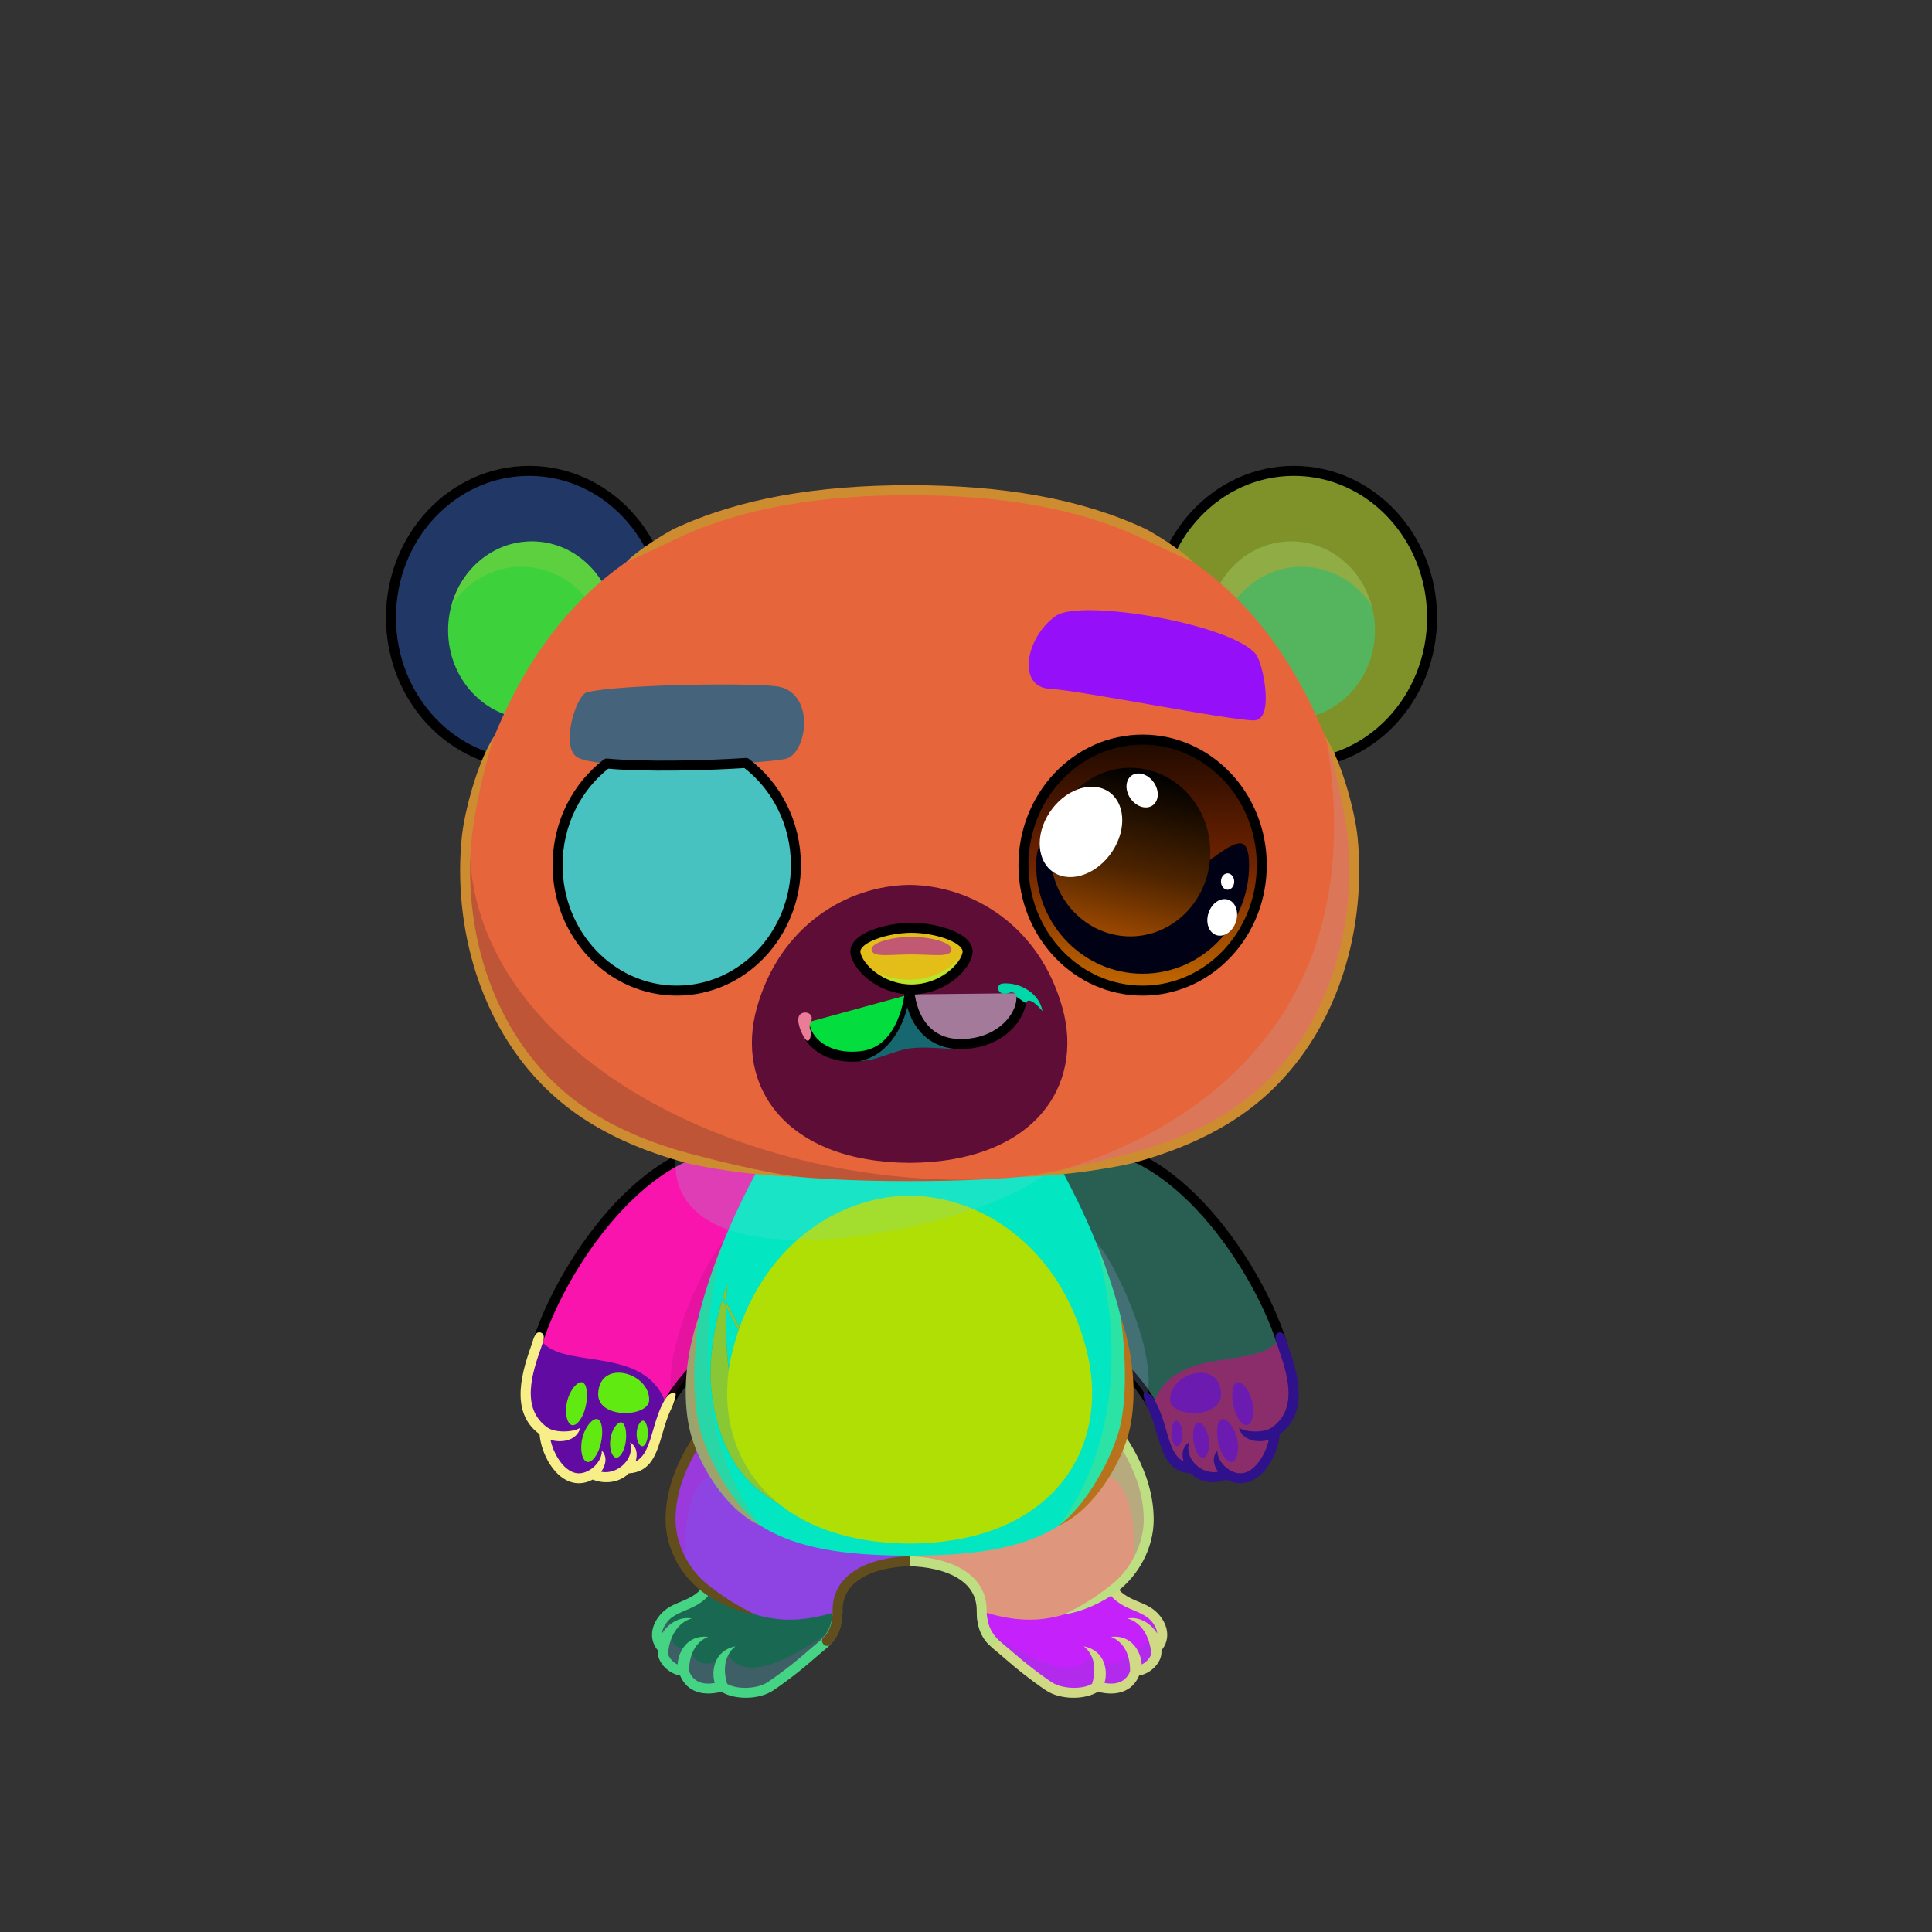 <?xml version="1.0" encoding="UTF-8"?><!DOCTYPE svg PUBLIC "-//W3C//DTD SVG 1.1//EN" "http://www.w3.org/Graphics/SVG/1.1/DTD/svg11.dtd"><!-- Creator: CorelDRAW 2018 (64-Bit) --><svg xmlns="http://www.w3.org/2000/svg" xmlns:xlink="http://www.w3.org/1999/xlink" xml:space="preserve" width="290mm" height="290mm" version="1.1" style="shape-rendering:geometricPrecision; text-rendering:geometricPrecision; image-rendering:optimizeQuality; fill-rule:evenodd; clip-rule:evenodd" viewBox="0 0 29000 29000">
 <rect x="0" y="0" width="29000" height="29000" fill="#333333" stroke="none"/>
 <defs>
  <style type="text/css">
   <![CDATA[
    .str1 {stroke:black;stroke-width:150;stroke-miterlimit:22.926}
    .str0 {stroke:black;stroke-width:150;stroke-linecap:round;stroke-linejoin:round;stroke-miterlimit:22.926}
    .fil7 {fill:none}
    .fil27 {fill:black}
    .fil34 {fill:white}
    .fil2 {fill:black;fill-rule:nonzero}
    .fil1 {fill:black;fill-opacity:0.2}
    .fil22 {fill:white;fill-opacity:0.2}
    .fil17 {fill:black;fill-opacity:0.4}
    .fil31 {fill:url(#id0)}
    .fil32 {fill:url(#id1)}
    .fil36 {fill:url(#id2)}
    .fil25 {fill:url(#id3)}
    .fil8 {fill:url(#id4)}
    .fil5 {fill:url(#id5)}
    .fil20 {fill:url(#id6)}
    .fil10 {fill:url(#id7)}
    .fil6 {fill:url(#id8)}
    .fil35 {fill:url(#id9)}
    .fil14 {fill:url(#id10)}
    .fil21 {fill:url(#id11)}
    .fil15 {fill:url(#id12)}
    .fil28 {fill:url(#id13)}
    .fil4 {fill:url(#id14)}
    .fil26 {fill:url(#id15)}
    .fil9 {fill:url(#id16)}
    .fil3 {fill:url(#id17)}
    .fil12 {fill:url(#id18)}
    .fil30 {fill:url(#id19)}
    .fil11 {fill:url(#id20)}
    .fil23 {fill:url(#id21)}
    .fil18 {fill:url(#id22)}
    .fil29 {fill:url(#id23)}
    .fil19 {fill:url(#id24)}
    .fil0 {fill:url(#id25)}
    .fil16 {fill:url(#id26)}
    .fil37 {fill:url(#id27)}
    .fil13 {fill:url(#id28)}
    .fil33 {fill:url(#id29)}
    .fil24 {fill:url(#id30)}
   ]]>
  </style>
  <linearGradient id="id0" gradientUnits="userSpaceOnUse" x1="17151.09" y1="14869.34" x2="17151.09" y2="11101.68">
   <stop offset="0" style="stop-opacity:1; stop-color:#C46900"/>
   <stop offset="0.502" style="stop-opacity:1; stop-color:#702300"/>
   <stop offset="1" style="stop-opacity:1; stop-color:#1F0900"/>
  </linearGradient>
  <linearGradient id="id1" gradientUnits="userSpaceOnUse" x1="15552.96" y1="13637.4" x2="18749.22" y2="13637.4">
   <stop offset="0" style="stop-opacity:1; stop-color:#A85218"/>
   <stop offset="0.502" style="stop-opacity:1; stop-color:#FFB74C"/>
   <stop offset="1" style="stop-opacity:1; stop-color:#A84E00"/>
  </linearGradient>
  <linearGradient id="id2" gradientUnits="userSpaceOnUse" xlink:href="#id1" x1="11756.3" y1="13637.4" x2="8560.04" y2="13637.4">
  </linearGradient>
  <linearGradient id="id3" gradientUnits="userSpaceOnUse" x1="8441.58" y1="12953.98" x2="11808.79" y2="12953.98">
   <stop offset="0" style="stop-opacity:1; stop-color:black"/>
   <stop offset="1" style="stop-opacity:1; stop-color:#5E4127"/>
  </linearGradient>
  <linearGradient id="id4" gradientUnits="userSpaceOnUse" x1="9611.76" y1="20305.99" x2="8287.6" y2="21957.56">
   <stop offset="0" style="stop-opacity:1; stop-color:#D9B07A"/>
   <stop offset="0.322" style="stop-opacity:1; stop-color:#D9B07A"/>
   <stop offset="1" style="stop-opacity:1; stop-color:#FFE5C2"/>
  </linearGradient>
  <linearGradient id="id5" gradientUnits="userSpaceOnUse" x1="13926.83" y1="23473.56" x2="16969.59" y2="21581.06">
   <stop offset="0" style="stop-opacity:1; stop-color:#D9B07A"/>
   <stop offset="0.329" style="stop-opacity:1; stop-color:#D9B07A"/>
   <stop offset="0.612" style="stop-opacity:1; stop-color:#C1986B"/>
   <stop offset="1" style="stop-opacity:1; stop-color:#7A522B"/>
  </linearGradient>
  <linearGradient id="id6" gradientUnits="userSpaceOnUse" x1="13654.63" y1="7357.87" x2="13654.63" y2="17728.48">
   <stop offset="0" style="stop-opacity:1; stop-color:#FFE5C2"/>
   <stop offset="0.671" style="stop-opacity:1; stop-color:#D3AA7C"/>
   <stop offset="1" style="stop-opacity:1; stop-color:#7A522B"/>
  </linearGradient>
  <linearGradient id="id7" gradientUnits="userSpaceOnUse" x1="18571.88" y1="20791.29" x2="16334.41" y2="17612.75">
   <stop offset="0" style="stop-opacity:1; stop-color:#D9B07A"/>
   <stop offset="0.2" style="stop-opacity:1; stop-color:#D9B07A"/>
   <stop offset="0.529" style="stop-opacity:1; stop-color:#C1986B"/>
   <stop offset="1" style="stop-opacity:1; stop-color:#8C633B"/>
  </linearGradient>
  <linearGradient id="id8" gradientUnits="userSpaceOnUse" xlink:href="#id7" x1="8550.76" y1="20611.16" x2="11158.31" y2="17792.88">
  </linearGradient>
  <linearGradient id="id9" gradientUnits="userSpaceOnUse" xlink:href="#id0" x1="10158.17" y1="14869.34" x2="10158.17" y2="11101.68">
  </linearGradient>
  <linearGradient id="id10" gradientUnits="userSpaceOnUse" x1="13653.83" y1="23169.72" x2="13653.83" y2="17946.05">
   <stop offset="0" style="stop-opacity:1; stop-color:#FFE5C4"/>
   <stop offset="1" style="stop-opacity:1; stop-color:#C1986B"/>
  </linearGradient>
  <linearGradient id="id11" gradientUnits="userSpaceOnUse" x1="13653.83" y1="13282.71" x2="13653.83" y2="17454.72">
   <stop offset="0" style="stop-opacity:1; stop-color:#FFE5C4"/>
   <stop offset="0.651" style="stop-opacity:1; stop-color:#D7AF82"/>
   <stop offset="1" style="stop-opacity:1; stop-color:#AD814F"/>
  </linearGradient>
  <linearGradient id="id12" gradientUnits="userSpaceOnUse" x1="20469.72" y1="7366.35" x2="18373.62" y2="11172.17">
   <stop offset="0" style="stop-opacity:1; stop-color:#FFE5C2"/>
   <stop offset="0.6" style="stop-opacity:1; stop-color:#D3AA7C"/>
   <stop offset="1" style="stop-opacity:1; stop-color:#9E7542"/>
  </linearGradient>
  <linearGradient id="id13" gradientUnits="userSpaceOnUse" x1="13681.92" y1="14851.78" x2="13681.92" y2="13926.51">
   <stop offset="0" style="stop-opacity:1; stop-color:#1C1B1A"/>
   <stop offset="1" style="stop-opacity:1; stop-color:#3B2F21"/>
  </linearGradient>
  <linearGradient id="id14" gradientUnits="userSpaceOnUse" xlink:href="#id5" x1="10338.07" y1="23473.56" x2="13380.83" y2="21581.06">
  </linearGradient>
  <linearGradient id="id15" gradientUnits="userSpaceOnUse" xlink:href="#id3" x1="18805.41" y1="13195.54" x2="15503.92" y2="12712.42">
  </linearGradient>
  <linearGradient id="id16" gradientUnits="userSpaceOnUse" x1="9571.22" y1="21740.87" x2="8669" y2="20809.26">
   <stop offset="0" style="stop-opacity:1; stop-color:#855528"/>
   <stop offset="1" style="stop-opacity:1; stop-color:#59310C"/>
  </linearGradient>
  <linearGradient id="id17" gradientUnits="userSpaceOnUse" xlink:href="#id4" x1="15722.01" y1="23830.04" x2="16454.67" y2="25458.72">
  </linearGradient>
  <linearGradient id="id18" gradientUnits="userSpaceOnUse" xlink:href="#id16" x1="17573.41" y1="21395.21" x2="18801.69" y2="21154.92">
  </linearGradient>
  <linearGradient id="id19" gradientUnits="userSpaceOnUse" x1="13631.93" y1="14376.61" x2="13731.91" y2="14021.77">
   <stop offset="0" style="stop-opacity:1; stop-color:#8F8377"/>
   <stop offset="0.49" style="stop-opacity:1; stop-color:#544B3D"/>
   <stop offset="1" style="stop-opacity:1; stop-color:#3B2F21"/>
  </linearGradient>
  <linearGradient id="id20" gradientUnits="userSpaceOnUse" xlink:href="#id4" x1="17699.52" y1="20303.11" x2="19016.44" y2="21960.44">
  </linearGradient>
  <linearGradient id="id21" gradientUnits="userSpaceOnUse" x1="9462.57" y1="11820.56" x2="11158.15" y2="9946.33">
   <stop offset="0" style="stop-opacity:1; stop-color:#A67A4E"/>
   <stop offset="1" style="stop-opacity:1; stop-color:#C9A176"/>
  </linearGradient>
  <linearGradient id="id22" gradientUnits="userSpaceOnUse" x1="9218.79" y1="7529.37" x2="6666.39" y2="11009.15">
   <stop offset="0" style="stop-opacity:1; stop-color:#FFE5C2"/>
   <stop offset="0.749" style="stop-opacity:1; stop-color:#D3AA7C"/>
   <stop offset="1" style="stop-opacity:1; stop-color:#9E7542"/>
  </linearGradient>
  <linearGradient id="id23" gradientUnits="userSpaceOnUse" xlink:href="#id19" x1="13670.35" y1="14815.62" x2="13880.53" y2="14302.12">
  </linearGradient>
  <linearGradient id="id24" gradientUnits="userSpaceOnUse" x1="8738.13" y1="8391.7" x2="7226.85" y2="10527.84">
   <stop offset="0" style="stop-opacity:1; stop-color:#915D28"/>
   <stop offset="1" style="stop-opacity:1; stop-color:#2B1500"/>
  </linearGradient>
  <linearGradient id="id25" gradientUnits="userSpaceOnUse" xlink:href="#id4" x1="11671.3" y1="23867.47" x2="10767.34" y2="25421.3">
  </linearGradient>
  <linearGradient id="id26" gradientUnits="userSpaceOnUse" xlink:href="#id24" x1="20137.41" y1="8391.7" x2="18626.13" y2="10527.84">
  </linearGradient>
  <linearGradient id="id27" gradientUnits="userSpaceOnUse" x1="10084.1" y1="11593.47" x2="10618.19" y2="13987.54">
   <stop offset="0" style="stop-opacity:1; stop-color:black"/>
   <stop offset="0.6" style="stop-opacity:1; stop-color:#4C2300"/>
   <stop offset="1" style="stop-opacity:1; stop-color:#994700"/>
  </linearGradient>
  <linearGradient id="id28" gradientUnits="userSpaceOnUse" x1="13667.24" y1="23350.91" x2="13667.24" y2="17442">
   <stop offset="0" style="stop-opacity:1; stop-color:#D9B07A"/>
   <stop offset="0.6" style="stop-opacity:1; stop-color:#C1986B"/>
   <stop offset="1" style="stop-opacity:1; stop-color:#855B31"/>
  </linearGradient>
  <linearGradient id="id29" gradientUnits="userSpaceOnUse" xlink:href="#id27" x1="17225.16" y1="11593.46" x2="16691.07" y2="13987.54">
  </linearGradient>
  <linearGradient id="id30" gradientUnits="userSpaceOnUse" xlink:href="#id21" x1="18030.94" y1="11016.79" x2="16513.17" y2="8817.49">
  </linearGradient>
 </defs>
 <g id="Feet">
  <g id="_2111791019776">
   <path class="fil0" d="M10262.64 25080.05c65.86,213.15 260.14,328.14 578.17,231.97 81.99,81.51 466.13,170.06 720.09,2.31 240.73,-159.02 606.9,-457.49 719.53,-564.43 95.91,-91.05 335.19,-219.71 291.56,-564.9 -777.18,87.34 -1298.98,173.09 -1927.21,-305.82 -18.37,145.39 -320.47,205.15 -479.18,266.38 -232.58,89.72 -426.12,392.23 -210.82,604.16 -41.81,135.05 121.47,330.33 307.86,330.33z" style="fill:#196851"/>
   <path class="fil1" d="M10817.32 25327.35c-320.02,132.53 -479.76,-45 -564.93,-254.73 -203.33,-14.78 -307.02,-137.32 -301.19,-307.99 -27.69,-44.65 -51.71,-78.71 -85.36,-173.29 -31.35,-139.29 54.15,-325.25 124.53,-351.15 -30.21,144.23 137.04,124.32 191.31,128.69 -232.27,291.83 29.54,451.21 178.44,320.73 3.77,298.94 320.46,400.84 554.21,107.14 111.45,282.66 514.47,451.57 1612.79,-363.33 -1095.62,1260.19 -1346.62,941.05 -1709.8,893.93z" style="fill:#d03fb4"/>
   <path class="fil2" d="M10345.06 25088.87c67.54,167.03 220.17,202.59 383.78,173.31 -53.44,-170.94 -15.37,-485.87 309.29,-549.81 -160.12,130.35 -191.43,344.76 -122.6,562.86 153.48,90.33 454.38,75.57 604.06,-23.3 104.61,-69.1 234.66,-166.07 356.83,-261.92 142.47,-111.77 270.73,-229.09 408.59,-342.46 97.28,-79.99 204.79,-212.04 212.86,-453.17 -5.18,-40.93 23.81,-78.32 64.74,-83.5 40.93,-5.18 84.35,23.5 83.5,64.74 -7.11,344.18 -143.59,486.54 -266.18,587.35 -138.68,114.04 -267.52,232.32 -410.93,344.82 -124.23,97.46 -257.57,196.8 -366.79,268.94 -204.89,135.33 -566.96,144.82 -775.86,17.28 -251.24,65.96 -509.04,17.67 -617.62,-243.3 -169.19,-26.96 -352.23,-196.26 -334.48,-377.99 -148.84,-176.72 -93.4,-405.04 60.46,-561.35 136.41,-138.6 293.81,-154.8 454.41,-250.84 65.73,-39.3 119.7,-82.31 124.62,-120.29l137.17 72.77c-19.78,63.97 -119.47,136.64 -185.03,175.84 -138.41,82.77 -316.15,117.3 -424.53,227.4 -52.93,53.78 -97.63,126.43 -104.3,203.14 86.31,-137.49 252.39,-261.4 446.65,-225.36 -212.7,56.68 -340.51,283.67 -356.31,531.71 17.61,67.46 81.66,129.94 143.55,158.4 8.28,-179.76 140.66,-449.4 458.95,-414.63 -196.97,78.69 -290.7,282.6 -284.83,519.36z" style="fill:#45d384"/>
  </g>
  <g id="_2111791017792">
   <path class="fil3" d="M17045.02 25080.05c-65.86,213.15 -260.14,328.14 -578.17,231.97 -81.99,81.51 -466.13,170.06 -720.09,2.31 -240.73,-159.02 -606.9,-457.49 -719.53,-564.43 -95.91,-91.05 -335.19,-219.71 -291.56,-564.9 777.18,87.34 1298.98,173.09 1927.21,-305.82 18.37,145.39 320.47,205.15 479.18,266.38 232.58,89.72 426.12,392.23 210.82,604.16 41.81,135.05 -121.47,330.33 -307.86,330.33z" style="fill:#c521fb"/>
   <path class="fil1" d="M16490.34 25327.35c320.02,132.53 479.76,-45 564.93,-254.73 203.33,-14.78 307.02,-137.32 301.19,-307.99 27.69,-44.65 51.71,-78.71 85.36,-173.29 31.35,-139.29 -54.15,-325.25 -124.53,-351.15 30.21,144.23 -137.04,124.32 -191.31,128.69 232.27,291.83 -29.54,451.21 -178.44,320.73 -3.77,298.94 -320.46,400.84 -554.21,107.14 -111.45,282.66 -514.47,451.57 -1612.79,-363.33 1095.62,1260.19 1346.62,941.05 1709.8,893.93z" style="fill:#6856b6"/>
   <path class="fil2" d="M16962.6 25088.87c-67.54,167.03 -220.17,202.59 -383.78,173.31 53.44,-170.94 15.37,-485.87 -309.29,-549.81 160.12,130.35 191.43,344.76 122.6,562.86 -153.48,90.33 -454.38,75.57 -604.06,-23.3 -104.61,-69.1 -234.66,-166.07 -356.83,-261.92 -142.47,-111.77 -270.73,-229.09 -408.59,-342.46 -97.28,-79.99 -204.79,-212.04 -212.86,-453.17 5.18,-40.93 -23.81,-78.32 -64.74,-83.5 -40.93,-5.18 -84.35,23.5 -83.5,64.74 7.11,344.18 143.59,486.54 266.18,587.35 138.68,114.04 267.52,232.32 410.93,344.82 124.23,97.46 257.57,196.8 366.79,268.94 204.89,135.33 566.96,144.82 775.86,17.28 251.24,65.96 509.04,17.67 617.62,-243.3 169.19,-26.96 352.23,-196.26 334.48,-377.99 148.84,-176.72 93.4,-405.04 -60.46,-561.35 -136.41,-138.6 -293.81,-154.8 -454.41,-250.84 -65.73,-39.3 -119.7,-82.31 -124.62,-120.29l-137.17 72.77c19.78,63.97 119.47,136.64 185.03,175.84 138.41,82.77 316.15,117.3 424.53,227.4 52.93,53.78 97.63,126.43 104.3,203.14 -86.31,-137.49 -252.39,-261.4 -446.65,-225.36 212.7,56.68 340.51,283.67 356.31,531.71 -17.61,67.46 -81.66,129.94 -143.55,158.4 -8.28,-179.76 -140.66,-449.4 -458.95,-414.63 196.97,78.69 290.7,282.6 284.83,519.36z" style="fill:#d0d984"/>
  </g>
 </g>
 <g id="Legs">
  <g id="_2111791015360">
   <path class="fil4" d="M13653.83 20746.55c-650.97,0 -2263.38,-51.99 -2620.02,230.07 -302.7,239.4 -971.26,977.51 -968.73,1838.18 1.31,444.58 256.15,819.29 523.76,1019.76 578.07,425.76 1150.44,626.57 1983.15,350.44 -7.37,-583.47 642.22,-741.69 1081.84,-749.4l0 -2689.05z" style="fill:#8d44e2"/>
   <path class="fil1" d="M10320.15 23560.83c-110.04,-130.91 -245.06,-441.94 -245.52,-600.12 -2.27,-775.51 323.08,-1480.28 651.92,-1781.6 248.58,370.38 56.5,940.02 -55.38,978.67 -366.02,105.22 -444.63,994.49 -351.02,1403.05z" style="fill:#cf14c4"/>
   <path class="fil2" d="M10617.95 23781.69c237.77,187.29 416.69,303.06 710.77,449.51 -260.19,-35.35 -573.2,-178.31 -784.7,-336.87 -332.28,-249.12 -552.44,-662.15 -553.65,-1079.53 -1.06,-359.93 110.07,-697.96 263.66,-989.4 226.43,-429.65 547.13,-759.98 733.49,-907.37 32.35,-25.56 79.32,-20.05 104.88,12.3 25.56,32.35 20.05,79.32 -12.3,104.88 -175.54,138.83 -478.26,451.2 -693.65,859.91 -143.68,272.63 -247.63,587.32 -246.66,919.68 1.04,357.82 198.12,746.3 478.16,966.89zm1744.6 794.49c-70.91,68.22 32.82,176.03 103.72,107.82 135.15,-130.4 182.68,-317.22 180.43,-499.88 -2.74,-217.97 98.64,-368.84 245.95,-470.89 212.56,-147.24 519.37,-198.52 761.18,-202.9l0 -149.45 -1.17 0.01c-264.94,4.65 -604.06,62.42 -844.97,229.3 -185.93,128.8 -313.88,319.59 -310.41,595.69 1.74,139.36 -31.09,290.31 -134.73,390.3z" style="fill:#624d1c"/>
  </g>
  <g id="_2111791016832">
   <path class="fil5" d="M13653.83 20746.55c650.97,0 2263.38,-51.99 2620.02,230.07 302.7,239.4 971.26,977.51 968.73,1838.18 -1.31,444.58 -256.15,819.29 -523.76,1019.76 -578.07,425.76 -1150.44,626.57 -1983.15,350.44 7.37,-583.47 -642.22,-741.69 -1081.84,-749.4l0 -2689.05z" style="fill:#de967d"/>
   <path class="fil1" d="M16987.51 23560.83c110.04,-130.91 245.06,-441.94 245.52,-600.12 2.27,-775.51 -323.08,-1480.28 -651.92,-1781.6 -248.58,370.38 -56.5,940.02 55.38,978.67 366.02,105.22 444.63,994.49 351.02,1403.05z" style="fill:#1cfa8a"/>
   <path class="fil2" d="M16689.71 23781.69c-237.77,187.29 -416.69,303.06 -710.77,449.51 260.19,-35.35 573.2,-178.31 784.7,-336.87 332.28,-249.12 552.44,-662.15 553.65,-1079.53 1.06,-359.93 -110.07,-697.96 -263.66,-989.4 -226.43,-429.65 -547.13,-759.98 -733.49,-907.37 -32.35,-25.56 -79.32,-20.05 -104.88,12.3 -25.56,32.35 -20.05,79.32 12.3,104.88 175.54,138.83 478.26,451.2 693.65,859.91 143.68,272.63 247.63,587.32 246.66,919.68 -1.04,357.82 -198.12,746.3 -478.16,966.89zm-1744.6 794.49c70.91,68.22 -32.82,176.03 -103.72,107.82 -135.15,-130.4 -182.68,-317.22 -180.43,-499.88 2.74,-217.97 -98.64,-368.84 -245.95,-470.89 -212.56,-147.24 -519.37,-198.52 -761.18,-202.9l0 -149.45 1.17 0.01c264.94,4.65 604.06,62.42 844.97,229.3 185.93,128.8 313.88,319.59 310.41,595.69 -1.74,139.36 31.09,290.31 134.73,390.3z" style="fill:#bdde81"/>
  </g>
 </g>
 <g id="Body">
  <animateTransform type="translate" values="0;0 200;0;0 200;0;0 200;0;0 200;0" dur="10" repeatCount="indefinite" additive="sum" attributeName="transform"/>
  <g id="_2111791008480">
   <g>
    <path class="fil6" d="M11196.69 17210.14c-1487.2,-179.62 -2823.27,1880.05 -3150.73,3021.26 -160.13,558.08 1805.92,1219.42 1963.39,881.6 68.57,-147.09 295.31,-476.71 570.89,-704.91 149.09,-820.19 321.58,-1468.41 1092.14,-3106.53 -168.83,-46.29 -289.96,-68.99 -475.69,-91.42z" style="fill:#8a7c79"/>
    <path class="fil7 str0" d="M11196.67 17205.14c-1487.2,-179.62 -2823.27,1880.05 -3150.73,3021.26 -160.13,558.08 1805.92,1219.42 1963.39,881.6 68.57,-147.09 295.31,-476.71 570.89,-704.91 149.09,-820.19 321.58,-1468.41 1092.14,-3106.53 -168.83,-46.29 -289.96,-68.99 -475.69,-91.42z" style="fill:#f915ad"/>
    <path class="fil1" d="M10090.25 20970.51c131.65,-205.62 302.6,-405.24 489.97,-562.42 50.37,-605.91 203.08,-1164.57 276.11,-1761.65 -235.75,211.28 -929.55,1617.3 -766.08,2324.07z" style="fill:#9c0e76"/>
   </g>
   <g>
    <path class="fil8" d="M8095.49 20074.13c-101.15,319.07 -445.87,1073.88 75.74,1412.65 7.94,341.28 321.41,891.68 722.13,637.79 151.63,80.21 387.56,68.68 509.2,-82.66 446.52,-3.88 408.78,-536.63 606.77,-928.91 -294.31,-981.64 -1640.85,-505.77 -1913.84,-1038.87z" style="fill:#620ba2"/>
    <path class="fil2" d="M8118.05 20002.65c-89,-29.24 -112.46,105.4 -134.97,169.88 -130.12,372.59 -354.65,1015.84 115.5,1354.96 11.45,142.69 66.57,310.32 153.54,447.59 98.14,154.89 251.83,293.46 445.9,288.96 64.5,-1.5 131.3,-18.64 199.31,-55.06 175.97,72.73 404.38,47.34 540.06,-93.53 338.2,-20.25 419.03,-297.56 508.88,-605.81 35.64,-122.28 72.9,-250.1 129.86,-362.95 18.6,-36.89 93.08,-220.91 56.19,-239.51 -15.72,-7.93 -66.22,3.88 -100.82,36.19 -46.59,43.49 -78.3,114.77 -88.97,135.94 -62.75,124.33 -102.14,259.45 -139.82,388.73 -60.09,206.16 -115.33,395.45 -260.74,467.92 29.02,-101.22 22.04,-218.67 -83.96,-284.43 75.64,237.25 -182.22,489.66 -434.39,439.97 64.55,-92.2 101.19,-218.7 9.86,-318.11 5.91,163.55 -171.75,337.36 -338.38,341.23 -137.74,3.17 -248.09,-111.97 -316.42,-219.82 -55.25,-87.21 -95.42,-187.6 -116.37,-282.13 169.22,50.33 397.01,13.81 448.25,-182.45 -104,73.31 -377.95,77.3 -488.18,1.12 -414.2,-287.73 -231.63,-827.19 -98.08,-1209.59 22.08,-63.24 77.52,-192.49 -6.25,-219.1z" style="fill:#f8ee88"/>
    <path class="fil9" d="M8586.96 21392.13c69.79,14.91 167.76,-109.3 206.34,-289.9 38.58,-180.6 13.3,-339.1 -56.49,-354.01 -69.79,-14.91 -188.03,119.43 -226.61,300.03 -38.58,180.6 6.97,328.97 76.76,343.88zm392.41 -486.76c-27.87,401.54 756.85,371.91 764.59,112.81 12.29,-411.5 -728.97,-625.96 -764.59,-112.81zm660.15 804.39c41.57,0.51 83.27,-81.69 84.57,-189.27 1.3,-107.59 -31.34,-195.22 -72.92,-195.72 -41.57,-0.5 -93.68,89.81 -94.98,197.39 -1.3,107.59 41.76,187.1 83.33,187.6zm-392.41 170.48c57.35,7.23 127.87,-99.76 146.57,-248.17 18.7,-148.41 -12.62,-274.59 -69.97,-281.81 -57.35,-7.23 -143.53,109.33 -162.23,257.74 -18.7,148.41 28.28,265.02 85.63,272.24zm-432.15 64.16c69.79,14.91 167.76,-109.3 206.34,-289.9 38.58,-180.6 13.3,-339.1 -56.49,-354.01 -69.79,-14.91 -188.03,119.43 -226.61,300.03 -38.58,180.6 6.97,328.97 76.76,343.88z" style="fill:#61ea12"/>
   </g>
  </g>
  <g id="_2111790975200">
   <g>
    <path class="fil10" d="M16110.99 17210.14c1487.2,-179.62 2823.27,1880.05 3150.73,3021.26 160.13,558.08 -1805.92,1219.42 -1963.39,881.6 -68.57,-147.09 -295.31,-476.71 -570.89,-704.91 -149.09,-820.19 -321.58,-1468.41 -1092.14,-3106.53 168.83,-46.29 289.96,-68.99 475.69,-91.42z" style="fill:#bc040f"/>
    <path class="fil7 str0" d="M16110.99 17205.14c1487.2,-179.62 2823.27,1880.05 3150.73,3021.26 160.13,558.08 -1805.92,1219.42 -1963.39,881.6 -68.57,-147.09 -295.31,-476.71 -570.89,-704.91 -149.09,-820.19 -321.58,-1468.41 -1092.14,-3106.53 168.83,-46.29 289.96,-68.99 475.69,-91.42z" style="fill:#285f52"/>
    <path class="fil1" d="M17217.41 20970.51c-131.65,-205.62 -302.6,-405.24 -489.97,-562.42 -50.37,-605.91 -203.08,-1164.57 -276.11,-1761.65 235.75,211.28 929.55,1617.3 766.08,2324.07z" style="fill:#afb8fa"/>
   </g>
   <g>
    <path class="fil11" d="M19212.17 20074.13c101.15,319.07 445.87,1073.88 -75.74,1412.65 -7.94,341.28 -321.41,891.68 -722.13,637.79 -151.63,80.21 -387.56,68.68 -509.2,-82.66 -446.52,-3.88 -408.78,-536.63 -606.77,-928.91 294.31,-981.64 1640.85,-505.77 1913.84,-1038.87z" style="fill:#8c2d6b"/>
    <path class="fil2" d="M19189.61 20002.65c89,-29.24 112.46,105.4 134.97,169.88 130.12,372.59 354.65,1015.84 -115.5,1354.96 -11.45,142.69 -66.57,310.32 -153.54,447.59 -98.14,154.89 -251.83,293.46 -445.9,288.96 -64.5,-1.5 -131.3,-18.64 -199.31,-55.06 -175.97,72.73 -404.38,47.34 -540.06,-93.53 -338.2,-20.25 -419.03,-297.56 -508.88,-605.81 -35.64,-122.28 -72.9,-250.1 -129.86,-362.95 -18.6,-36.89 -93.08,-220.91 -56.19,-239.51 15.72,-7.93 66.22,3.88 100.82,36.19 46.59,43.49 78.3,114.77 88.97,135.94 62.75,124.33 102.14,259.45 139.82,388.73 60.09,206.16 115.33,395.45 260.74,467.92 -29.02,-101.22 -22.04,-218.67 83.96,-284.43 -75.64,237.25 182.22,489.66 434.39,439.97 -64.55,-92.2 -101.19,-218.7 -9.86,-318.11 -5.91,163.55 171.75,337.36 338.38,341.23 137.74,3.17 248.09,-111.97 316.42,-219.82 55.25,-87.21 95.42,-187.6 116.37,-282.13 -169.22,50.33 -397.01,13.81 -448.25,-182.45 104,73.31 377.95,77.3 488.18,1.12 414.2,-287.73 231.63,-827.19 98.08,-1209.59 -22.08,-63.24 -77.52,-192.49 6.25,-219.1z" style="fill:#2f118b"/>
    <path class="fil12" d="M18328.29 20905.37c27.87,401.54 -756.85,371.91 -764.59,112.81 -12.29,-411.5 728.97,-625.96 764.59,-112.81zm392.41 486.76c-69.79,14.91 -167.76,-109.3 -206.34,-289.9 -38.58,-180.6 -13.3,-339.1 56.49,-354.01 69.79,-14.91 188.03,119.43 226.61,300.03 38.58,180.6 -6.97,328.97 -76.76,343.88zm-228 552.27c-69.79,14.91 -167.76,-109.3 -206.34,-289.9 -38.58,-180.6 -13.3,-339.1 56.49,-354.01 69.79,-14.91 188.03,119.43 226.61,300.03 38.58,180.6 -6.97,328.97 -76.76,343.88zm-432.15 -64.16c-57.35,7.23 -127.87,-99.76 -146.57,-248.17 -18.7,-148.41 12.62,-274.59 69.97,-281.81 57.35,-7.23 143.53,109.33 162.23,257.74 18.7,148.41 -28.28,265.02 -85.63,272.24zm-392.41 -170.48c-41.57,0.51 -83.27,-81.69 -84.57,-189.27 -1.3,-107.59 31.34,-195.22 72.92,-195.72 41.57,-0.5 93.68,89.81 94.98,197.39 1.3,107.59 -41.76,187.1 -83.33,187.6z" style="fill:#6b1bb0"/>
   </g>
  </g>
  <g id="_2111790971136">
   <path class="fil13" d="M13653.83 23350.91c1692.07,-3.3 2767.89,-307.12 3232.96,-1925.62 302.43,-1052.47 -329.7,-2764.07 -1018.37,-3983.28 -551.29,109.92 -1408.98,139.06 -2214.59,149.78 -805.61,-10.72 -1663.3,-39.86 -2214.59,-149.78 -688.67,1219.21 -1320.8,2930.81 -1018.37,3983.28 465.07,1618.5 1540.89,1922.32 3232.96,1925.62z" style="fill:#02e6c2"/>
   <path class="fil2" d="M11415.94 22901.11c-538.83,-240.87 -959.83,-968.54 -1067.14,-1455.31 -107.31,-486.77 -58.75,-1101.37 131.54,-1658.48 -71.39,576.96 -86.9,1190.62 12.6,1617.46 103.57,444.28 495.24,1183.95 923,1496.33z" style="fill:#98a573"/>
   <path class="fil7" d="M12620.51 22855.69c-1015.93,-155.83 -1748.88,-628.88 -1931.29,-1888.27 -2.49,-17.19 -4.77,-34.47 -6.87,-51.81l-0.4 -3.47c-1.93,-16.14 -3.69,-32.36 -5.29,-48.62l-0.61 -6.31c-1.48,-15.51 -2.81,-31.08 -4,-46.7l-0.52 -7.05c-1.12,-15.35 -2.09,-30.76 -2.92,-46.21l-0.44 -8.06c-0.8,-15.77 -1.46,-31.6 -1.98,-47.47l-0.2 -5.97c-0.51,-16.97 -0.87,-33.98 -1.06,-51.07l-0.04 -5.05c-0.16,-16.64 -0.16,-33.34 -0.02,-50.09l0.09 -7.13c0.18,-15.71 0.47,-31.48 0.91,-47.28l0.29 -9.4c0.46,-15.08 1.03,-30.19 1.73,-45.35l0.54 -11.31c0.72,-14.49 1.56,-29.03 2.48,-43.59l0.81 -12.59c0.99,-14.63 2.09,-29.29 3.28,-43.99l1.09 -13.22c1.28,-15.08 2.68,-30.2 4.18,-45.34l1.49 -14.67c1.51,-14.62 3.09,-29.27 4.79,-43.95l1.8 -15.12c1.62,-13.49 3.3,-27 5.08,-40.53l2.46 -18.29c1.75,-12.84 3.57,-25.7 5.46,-38.59l2.65 -17.82c1.92,-12.69 3.93,-25.41 5.98,-38.14 1.18,-7.33 2.36,-14.65 3.59,-21.98 2.08,-12.49 4.24,-24.99 6.45,-37.51l4.11 -22.94c2.05,-11.27 4.16,-22.57 6.31,-33.86 1.74,-9.15 3.51,-18.29 5.32,-27.46 2.11,-10.73 4.26,-21.48 6.46,-32.24 1.84,-9.02 3.73,-18.06 5.63,-27.1 2.26,-10.74 4.57,-21.48 6.91,-32.24l6 -27.13c2.33,-10.38 4.69,-20.78 7.09,-31.17 2.85,-12.34 5.78,-24.69 8.73,-37.06l5.02 -20.85c3.22,-13.21 6.5,-26.44 9.84,-39.67l4.54 -17.89c3.6,-14.09 7.27,-28.18 11,-42.3l3.81 -14.34c4.11,-15.39 8.29,-30.79 12.55,-46.21l2.22 -8c4.57,-16.46 9.22,-32.93 13.96,-49.42l1.9 -6.56m14.7 -50.15l8.42 -28.01c5.23,-17.22 10.53,-34.47 15.93,-51.72l1.76 -5.65c5.34,-17.03 10.77,-34.09 16.27,-51.14l1.87 -5.8c5.84,-18.04 11.77,-36.11 17.78,-54.19l0.05 -0.15c-142.08,1970.79 409.18,3123.68 1702.31,3595.2" style="fill:#3d986f"/>
   <path class="fil7" d="M12620.51 22855.69c-1015.93,-155.83 -1748.88,-628.88 -1931.29,-1888.27 -2.49,-17.19 -4.77,-34.47 -6.87,-51.81l-0.4 -3.47c-1.93,-16.14 -3.69,-32.36 -5.29,-48.62l-0.61 -6.31c-1.48,-15.51 -2.81,-31.08 -4,-46.7l-0.52 -7.05c-1.12,-15.35 -2.09,-30.76 -2.92,-46.21l-0.44 -8.06c-0.8,-15.77 -1.46,-31.6 -1.98,-47.47l-0.2 -5.97c-0.51,-16.97 -0.87,-33.98 -1.06,-51.07l-0.04 -5.05c-0.16,-16.64 -0.16,-33.34 -0.02,-50.09l0.09 -7.13c0.18,-15.71 0.47,-31.48 0.91,-47.28l0.29 -9.4c0.46,-15.08 1.03,-30.19 1.73,-45.35l0.54 -11.31c0.72,-14.49 1.56,-29.03 2.48,-43.59l0.81 -12.59c0.99,-14.63 2.09,-29.29 3.28,-43.99l1.09 -13.22c1.28,-15.08 2.68,-30.2 4.18,-45.34l1.49 -14.67c1.51,-14.62 3.09,-29.27 4.79,-43.95l1.8 -15.12c1.62,-13.49 3.3,-27 5.08,-40.53l2.46 -18.29c1.75,-12.84 3.57,-25.7 5.46,-38.59l2.65 -17.82c1.92,-12.69 3.93,-25.41 5.98,-38.14 1.18,-7.33 2.36,-14.65 3.59,-21.98 2.08,-12.49 4.24,-24.99 6.45,-37.51l4.11 -22.94c2.05,-11.27 4.16,-22.57 6.31,-33.86 1.74,-9.15 3.51,-18.29 5.32,-27.46 2.11,-10.73 4.26,-21.48 6.46,-32.24 1.84,-9.02 3.73,-18.06 5.63,-27.1 2.26,-10.74 4.57,-21.48 6.91,-32.24l6 -27.13c2.33,-10.38 4.69,-20.78 7.09,-31.17 2.85,-12.34 5.78,-24.69 8.73,-37.06l5.02 -20.85c3.22,-13.21 6.5,-26.44 9.84,-39.67l4.54 -17.89c3.6,-14.09 7.27,-28.18 11,-42.3l3.81 -14.34c4.11,-15.39 8.29,-30.79 12.55,-46.21l2.22 -8c4.57,-16.46 9.22,-32.93 13.96,-49.42l1.9 -6.56m14.7 -50.15l8.42 -28.01c5.23,-17.22 10.53,-34.47 15.93,-51.72l1.76 -5.65c5.34,-17.03 10.77,-34.09 16.27,-51.14l1.87 -5.8c5.84,-18.04 11.77,-36.11 17.78,-54.19l0.05 -0.15c-142.08,1970.79 409.18,3123.68 1702.31,3595.2" style="fill:#8ac735"/>
   <path class="fil14" d="M13653.83 17946.05c1091.22,12.76 2253.41,768.56 2652.1,2305.42 382.76,1475.43 -497.25,2905.85 -2652.1,2918.25 -2154.85,-12.4 -3034.86,-1442.82 -2652.1,-2918.25 398.69,-1536.86 1560.88,-2292.66 2652.1,-2305.42z" style="fill:#afdf05"/>
   <path class="fil1" d="M11415.94 22901.11c-454.86,-288.5 -786.46,-749.82 -995.07,-1475.82 -211.33,-735.42 33.72,-1792.64 435.46,-2778.85 -591.25,2229.06 69.46,3627.79 559.61,4254.67z" style="fill:#c79738"/>
   <path class="fil1" d="M15891.72 22901.11c454.86,-288.5 786.46,-749.82 995.07,-1475.82 211.33,-735.42 -33.72,-1792.64 -435.46,-2778.85 591.25,2229.06 -69.46,3627.79 -559.61,4254.67z" style="fill:#cdda2e"/>
   <path class="fil2" d="M15891.72 22901.11c538.83,-240.87 959.83,-968.54 1067.14,-1455.31 107.31,-486.77 58.75,-1101.37 -131.54,-1658.48 71.39,576.96 86.9,1190.62 -12.6,1617.46 -103.57,444.28 -495.24,1183.95 -923,1496.33z" style="fill:#b7721b"/>
   <path class="fil1" d="M15871.25 17400.28c-287.96,842.36 -6027.01,2310.3 -5723.06,-133.02 1170.86,65.25 4726.1,-70.43 5723.06,133.02z" style="fill:#76ddd7"/>
  </g>
 </g>
 <g id="Head">
  <animateTransform type="translate" values="0;0 200;0;0 200;0;0 200;0;0 200;0" dur="10" repeatCount="indefinite" additive="sum" attributeName="transform"/>
  <g id="_2111927478608">
   <path class="fil15 str1" d="M19421.67 11470.59c1145.62,0 2074.33,-985.57 2074.33,-2201.33 0,-1215.76 -928.71,-2201.33 -2074.33,-2201.33 -1145.62,0 -2074.33,985.57 -2074.33,2201.33 0,540.07 405.53,875.98 709.66,1258.97 380.5,479.17 727.96,942.36 1364.67,942.36z" style="fill:#7f9229"/>
   <path class="fil16" d="M19381.77 10793.27c693.99,0 1256.57,-597.03 1256.57,-1333.5 0,-736.47 -562.58,-1333.5 -1256.57,-1333.5 -693.98,0 -1256.56,597.03 -1256.56,1333.5 0,327.16 245.65,530.64 429.89,762.65 230.49,290.26 440.97,570.85 826.67,570.85z" style="fill:#55b55e"/>
   <path class="fil17" d="M20589.67 9091.13c-150.71,-557.16 -634.42,-964.86 -1207.9,-964.86 -693.98,0 -1256.56,597.03 -1256.56,1333.5 0,154.77 55,281.85 132.44,397.37 4.51,-746.32 575.92,-1349.87 1280.24,-1349.87 435.71,0 820.52,231.02 1051.78,583.86z" style="fill:#e89e20"/>
   <path class="fil18 str1" d="M7942.59 11470.59c-1145.62,0 -2074.33,-985.57 -2074.33,-2201.33 0,-1215.76 928.71,-2201.33 2074.33,-2201.33 1145.62,0 2074.33,985.57 2074.33,2201.33 0,540.07 -405.53,875.98 -709.66,1258.97 -380.5,479.17 -727.96,942.36 -1364.67,942.36z" style="fill:#213866"/>
   <path class="fil19" d="M7982.49 10793.27c-693.99,0 -1256.57,-597.03 -1256.57,-1333.5 0,-736.47 562.58,-1333.5 1256.57,-1333.5 693.98,0 1256.56,597.03 1256.56,1333.5 0,327.16 -245.65,530.64 -429.89,762.65 -230.49,290.26 -440.97,570.85 -826.67,570.85z" style="fill:#3dd13c"/>
   <path class="fil17" d="M6774.59 9091.13c150.71,-557.16 634.42,-964.86 1207.9,-964.86 693.98,0 1256.56,597.03 1256.56,1333.5 0,154.77 -55,281.85 -132.44,397.37 -4.51,-746.32 -575.92,-1349.87 -1280.24,-1349.87 -435.71,0 -820.52,231.02 -1051.78,583.86z" style="fill:#8cd047"/>
   <path class="fil20" d="M13654.63 17728.48c1472.27,0 3420.85,-95.27 4793.43,-959.13 1801.02,-1133.52 2194.14,-3526.94 1659.02,-5129.84 -1035.24,-3101 -3073.42,-4281.63 -6452.45,-4281.63 -3379.03,0 -5417.21,1180.63 -6452.45,4281.63 -535.12,1602.9 -142,3996.32 1659.02,5129.84 1372.58,863.86 3321.16,959.13 4793.43,959.13z" style="fill:#e7653b"/>
   <path class="fil21" d="M13653.83 13282.71c943.23,10.19 1947.81,613.83 2292.44,1841.28 330.85,1178.39 -429.82,2320.83 -2292.44,2330.73 -1862.62,-9.9 -2623.29,-1152.34 -2292.44,-2330.73 344.63,-1227.45 1349.21,-1831.09 2292.44,-1841.28z" style="fill:#5d0d36"/>
   <path class="fil1" d="M7163.65 11762.37c-576.98,1730.95 125.31,4017.45 1697.55,5006.98 1372.58,863.86 3321.16,959.13 4793.43,959.13 336.48,0 697.89,-5.02 1071.56,-23.01 -4116.43,107.55 -8436.15,-2398.8 -7562.54,-5943.1z" style="fill:#1c142b"/>
   <path class="fil22" d="M19915.23 11130.82c30.92,92.76 288.55,818.69 312.18,914.33 417.39,1689.51 -291.37,3787.7 -1779.35,4724.2 -788.72,496.39 -1767.64,739.01 -2737.07,855.59 1812.32,-488.99 4940.31,-2072.57 4204.24,-6494.12z" style="fill:#b3bcd4"/>
   <path class="fil2" d="M11985.54 17665.43c-553.49,-67.05 -1407.61,-288.91 -1653.01,-355.47 -513.33,-139.23 -1001.82,-333.46 -1431.49,-603.89 -816.51,-513.88 -1338.18,-1292.7 -1611.31,-2137.27 -211.64,-654.39 -274.32,-1347.7 -209.55,-1987.94 33.94,-335.53 173.83,-1054.9 346.6,-1547.18 -273.34,421.63 -459.17,1182.14 -494.26,1523.15 -68.21,662.87 -4.09,1380.76 214.83,2057.67 283.2,875.7 825.06,1683.83 1674.01,2218.13 444.01,279.45 946,479.41 1471.91,622.05 178.89,48.52 940.27,193.43 1692.27,210.75zm3338.18 0c553.49,-67.05 1407.61,-288.91 1653.01,-355.47 513.33,-139.23 1001.82,-333.46 1431.49,-603.89 816.51,-513.88 1338.18,-1292.7 1611.31,-2137.27 211.64,-654.39 274.32,-1347.7 209.55,-1987.94 -33.94,-335.53 -173.83,-1054.9 -346.6,-1547.18 273.34,421.63 459.17,1182.14 494.26,1523.15 68.21,662.87 4.09,1380.76 -214.83,2057.67 -283.2,875.7 -825.06,1683.83 -1674.01,2218.13 -444.01,279.45 -946,479.41 -1471.91,622.05 -178.89,48.52 -940.27,193.43 -1692.27,210.75zm-1669.09 -10232.55c686.79,0 1316.68,48.79 1892.33,152.6 574.47,103.59 1096.54,262.12 1569,481.79 142.07,66.06 491.47,239.7 794.86,369.02 -162.32,-171.71 -610.22,-448.27 -732.16,-504.96 -483.36,-224.74 -1017.53,-386.93 -1605.34,-492.93 -586.66,-105.8 -1225.22,-155.52 -1918.69,-155.52 -693.47,0 -1332.03,49.72 -1918.69,155.52 -587.81,106 -1121.98,268.19 -1605.34,492.93 -121.94,56.69 -569.84,333.25 -732.16,504.96 303.39,-129.32 652.79,-302.96 794.86,-369.02 472.46,-219.67 994.53,-378.2 1569,-481.79 575.65,-103.81 1205.54,-152.6 1892.33,-152.6z" style="fill:#cd8c30"/>
   <path class="fil23" d="M11784.57 11392.74c-412.94,82.43 -2667.86,183.04 -3100.61,-15.03 -289.6,-132.54 -38.91,-944.85 125.2,-985.96 491.99,-123.25 2619.22,-148.74 2899.72,-80.61 534,129.7 401.45,1016.57 75.69,1081.6z" style="fill:#45637b"/>
   <path class="fil24" d="M15755.93 10338.78c469.3,26.37 2671.26,470.57 3064.04,475.02 318.47,3.61 138.46,-861.77 32.14,-993.36 -368.52,-456.15 -2622.41,-837.53 -3000.49,-577.42 -452.73,311.47 -595.43,1067.67 -95.69,1095.76z" style="fill:#960ff9"/>
   <g>
    <path class="fil25" d="M11808.63 12328.7c8.47,287.98 -337.17,717.85 -638.49,846.17 -1062.19,452.38 -2295.82,563.58 -2728.56,135.79 673.06,151.04 2896.14,-547.7 3367.05,-981.96z" style="fill:#cf5414"/>
    <path class="fil26" d="M15471.22 12328.7c-8.47,287.98 337.17,717.84 638.49,846.17 1062.2,452.38 2295.82,563.58 2728.56,135.79 -673.06,151.04 -2896.14,-547.7 -3367.05,-981.96z" style="fill:#d3cf1e"/>
   </g>
   <path class="fil7 str0" d="M12072.98 15359.02c31.34,274.32 337.66,553.25 854.14,494.38 411.94,-46.95 648.15,-418.88 726.73,-927.07" style="fill:#03dd3d"/>
   <path class="fil27" d="M13653.85 14926.92c-52.47,445.38 -306.03,909.71 -747.64,999.46 244.4,0 505.66,-154.63 747.64,-188.92 233.38,-33.07 503.4,8.43 747.8,8.43 -441.61,-89.75 -695.33,-373.59 -747.8,-818.97z" style="fill:#16676f"/>
   <path class="fil7 str0" d="M15325.98 14908.4c58.19,302.3 -291.21,782.18 -944.28,762.11 -325.77,-10.01 -644.93,-207.97 -727.85,-744.18" style="fill:#a47a9b"/>
   <path class="fil2" d="M15647.87 15179.13c-8.85,-16.94 -207.93,-251.53 -248.37,-120.46 -16.19,-10.63 -125.15,-87.29 -142.69,-96.34 -2,-55.52 -54.57,-79.5 -112.6,-57.96 -172.38,64.01 -212.43,-131.69 -94.41,-141.94 267.44,-23.21 558.55,156.44 598.07,416.7z" style="fill:#01d8aa"/>
   <path class="fil27" d="M12172.23 15335.06c-14.77,32.5 -32.1,71.58 -3.62,138.81 13.64,33.98 -11.72,270.4 -116.34,67.33 -46.03,-88.77 -124.12,-286.68 -14.72,-333.05 79.74,-33.77 183.72,22.32 134.68,126.91z" style="fill:#ea7d95"/>
   <g>
    <path class="fil28 str0" d="M13681.92 13926.51c-367.75,0 -879.9,153.05 -840.46,381.56 36.15,209.61 373.46,543.71 840.46,543.71 467,0 804.31,-334.1 840.46,-543.71 39.44,-228.51 -472.71,-381.56 -840.46,-381.56z" style="fill:#e3bd18"/>
    <path class="fil29" d="M13140.42 14576.53c131.38,106.33 316.09,194.04 541.5,194.04 369.25,0 639.29,-227.32 728.54,-423.39 -119.45,188.96 -398.34,357.65 -753.74,357.65 -205.23,0 -378.37,-34.07 -516.3,-128.3z" style="fill:#b2e92e"/>
    <path class="fil30" d="M13681.92 14061.58c-261.7,0 -626.11,81.07 -598.08,202.04 25.69,110.96 265.75,62.76 598.08,62.76 332.33,0 572.39,48.2 598.08,-62.76 28.03,-120.97 -336.38,-202.04 -598.08,-202.04z" style="fill:#c15972"/>
   </g>
  </g>
 </g>
 <g id="Eyes">
  <animateTransform type="translate" values="0;0 200;0;0 200;0;0 200;0;0 200;0" dur="10" repeatCount="indefinite" additive="sum" attributeName="transform"/>
  <animate attributeName="opacity" values="0;1;1;1;1;1;1;1;1;1;1;1;1;1;1;1;1;1;1;1;1;1;1;1;1;1;1;1;1;1;1;1;1;1;1;1;1;1;1;1;1;1;1;1;1;1;1;1;1;1;1;1;1;1;1;1;1;1;1;1;1;1;1;1;1;1;1;1;1;1;1;1;1;1;1;1;1;1;1;1;1;1;1;1;0;0" dur="10" repeatCount="indefinite"/>
  <g id="_2111927474512">
   <ellipse class="fil31" cx="17151.09" cy="12985.51" rx="1788.59" ry="1883.83"/>
   <path class="fil32" d="M17151.09 14615.29c882.62,0 1598.13,-729.68 1598.13,-1629.78 0,-900.1 -715.51,349.31 -1598.13,349.31 -882.62,0 -1598.13,-1249.41 -1598.13,-349.31 0,900.1 715.51,1629.78 1598.13,1629.78z" style="fill:#000114"/>
   <ellipse class="fil33" cx="16965.95" cy="12790.51" rx="1201.13" ry="1265.09"/>
   <circle class="fil34" transform="matrix(-0.424 -0.018 -0.012 0.524 18426.4 13232.5)" r="234.72"/>
   <circle class="fil34" transform="matrix(0.509 -1.074 -0.805 -0.462 18346 13770.4)" r="234.72"/>
   <circle class="fil34" transform="matrix(1.505 -2.719 2.169 0.975 16225.9 12487.3)" r="234.72"/>
   <circle class="fil34" transform="matrix(0.959 -0.053 0.283 1.086 17143.8 11864.9)" r="234.72"/>
   <ellipse class="fil7 str1" cx="17151.09" cy="12985.51" rx="1788.59" ry="1883.83"/>
  </g>
  <g id="_2111927469712">
   <path class="fil35" d="M10158.17 14869.34c-987.81,0 -1788.59,-843.42 -1788.59,-1883.83 0,-626.93 290.83,-1182.22 738.08,-1524.66 559.72,53.51 1472.72,31.95 2089.89,-8.55 453.57,341.7 749.21,901.07 749.21,1533.21 0,1040.41 -800.78,1883.83 -1788.59,1883.83z" style="fill:#eb5a94"/>
   <path class="fil36" d="M10158.17 14615.29c-882.62,0 -1598.13,-729.68 -1598.13,-1629.78 0,-900.1 715.51,349.31 1598.13,349.31 882.62,0 1598.13,-1249.41 1598.13,-349.31 0,900.1 -715.51,1629.78 -1598.13,1629.78z" style="fill:#481317"/>
   <path class="fil37" d="M10343.31 14055.6c-663.36,0 -1201.13,-566.4 -1201.13,-1265.09 0,-698.69 537.77,-1265.09 1201.13,-1265.09 663.37,0 1201.14,566.4 1201.14,1265.09 0,698.69 -537.77,1265.09 -1201.14,1265.09z" style="fill:#bbdc85"/>
   <path class="fil34" d="M11478 13109.5c-54.94,-2.33 -100.77,50.85 -102.37,118.78 -1.61,67.94 41.63,124.9 96.56,127.23 54.94,2.33 100.77,-50.85 102.37,-118.78 1.61,-67.93 -41.63,-124.89 -96.56,-127.23z" style="fill:#87ea3b"/>
   <path class="fil34" d="M11583.8 13878.83c65.95,-139.29 34.77,-300.77 -69.64,-360.67 -104.41,-59.9 -242.53,4.46 -308.48,143.75 -65.96,139.28 -34.78,300.76 69.64,360.66 104.41,59.9 242.52,-4.46 308.48,-143.74z" style="fill:#f00394"/>
   <path class="fil34" d="M8765.48 12258.52c195.05,-352.46 581.13,-535.77 862.32,-409.43 281.19,126.33 351.02,514.48 155.97,866.93 -195.05,352.46 -581.13,535.77 -862.32,409.44 -281.19,-126.34 -351.02,-514.49 -155.97,-866.94z" style="fill:#f8fb50"/>
   <path class="fil34" d="M10125.93 11610c124.37,-6.85 254.99,101.72 291.74,242.51 36.75,140.78 -34.29,260.46 -158.66,267.31 -124.37,6.85 -254.99,-101.73 -291.74,-242.51 -36.75,-140.78 34.29,-260.47 158.66,-267.31z" style="fill:#07c2d7"/>
   <path class="fil7 str0" d="M10158.17 14869.34c-987.81,0 -1788.59,-843.42 -1788.59,-1883.83 0,-626.93 290.83,-1182.22 738.08,-1524.66 559.72,53.51 1472.72,31.95 2089.89,-8.55 453.57,341.7 749.21,901.07 749.21,1533.21 0,1040.41 -800.78,1883.83 -1788.59,1883.83z" style="fill:#47c2c1"/>
  </g>
 </g>
</svg>